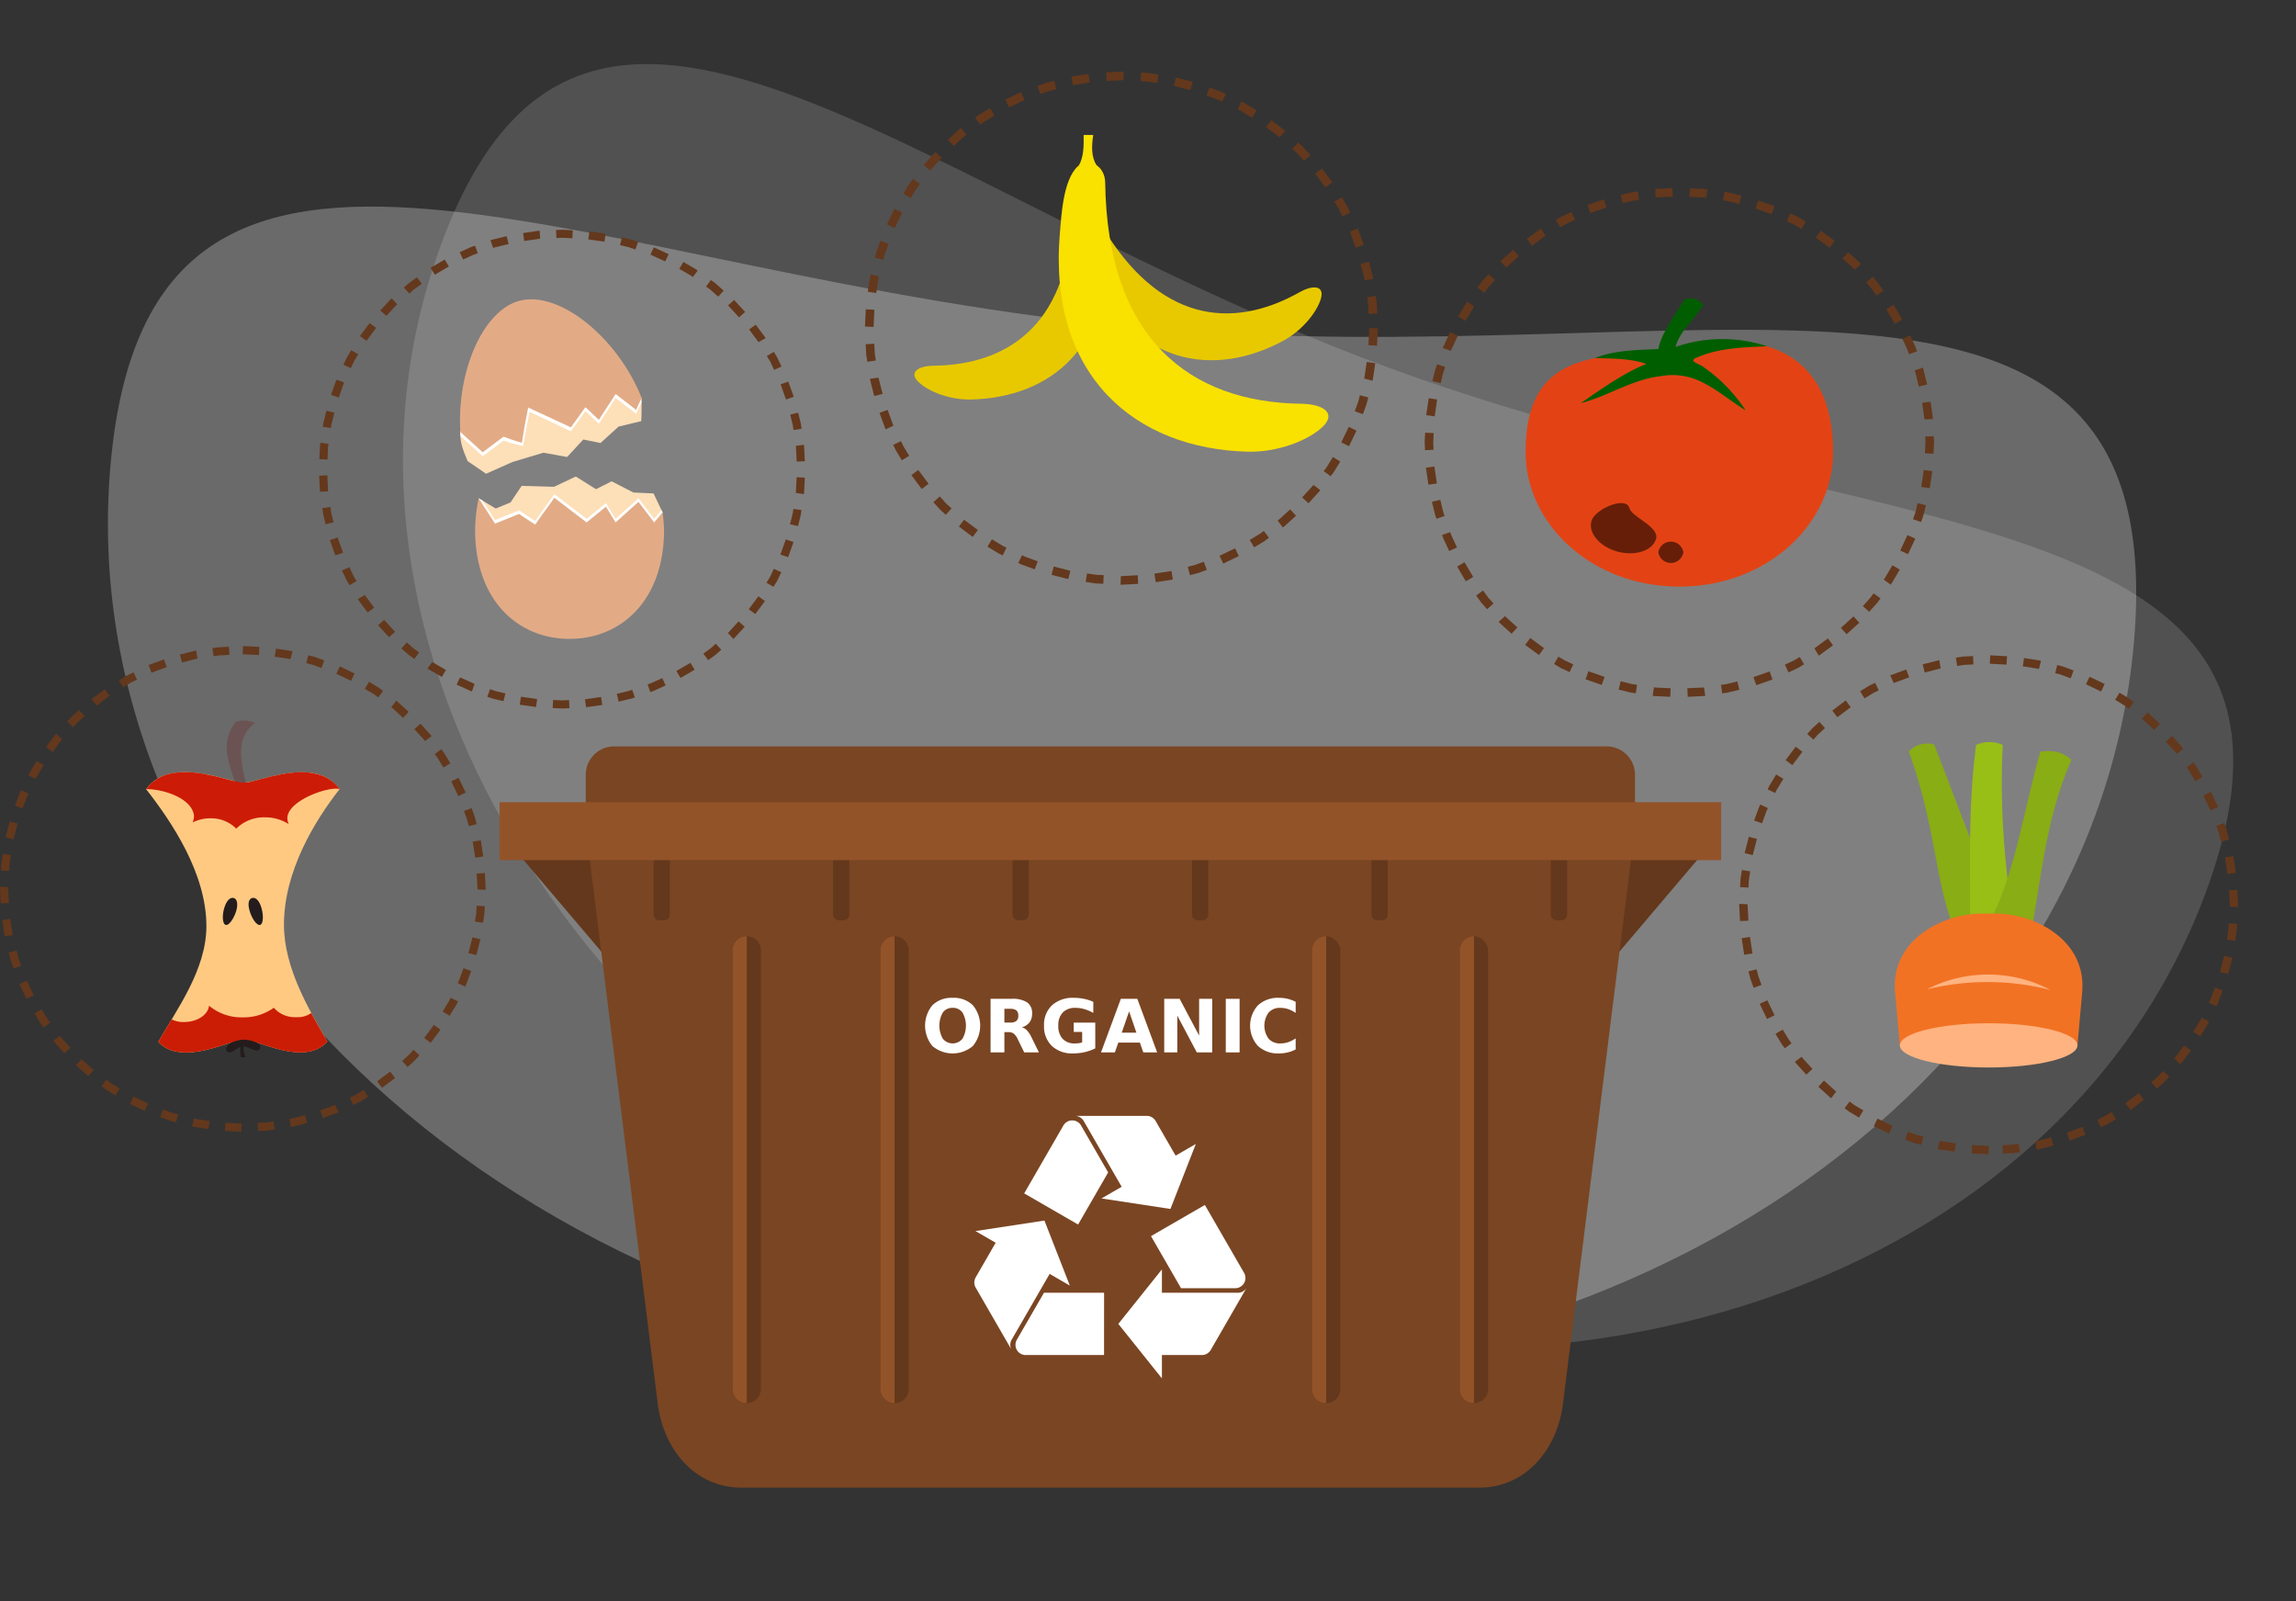 <svg xmlns="http://www.w3.org/2000/svg" width="496.38" height="346.108" viewBox="0 0 496.38 346.108">
  <rect x="0" y="0" width="496.38" height="346.108" fill="#333333" stroke="none"/>
  <g id="Grupo_9323" data-name="Grupo 9323" transform="translate(1546 1714.658)">
    <path id="Trazado_13383" data-name="Trazado 13383" d="M219.605,12.129c121.285,0,219.605-48.707,219.605,49.093S340.89,238.3,219.605,238.3,0,159.022,0,61.222,98.321,12.129,219.605,12.129Z" transform="matrix(0.996, 0.087, -0.087, 0.996, -1516.79, -1674.996)" fill="#fff" opacity="0.273"/>
    <path id="Trazado_13400" data-name="Trazado 13400" d="M203.146,11.22c112.194,0,203.146-45.056,203.146,45.413s-90.951,163.81-203.146,163.81S0,147.1,0,56.633,90.951,11.22,203.146,11.22Z" transform="matrix(0.94, 0.342, -0.342, 0.94, -1431.408, -1714.658)" fill="#fff" opacity="0.149"/>
    <path id="path1061" d="M732.933,1016.292a6.141,6.141,0,0,0-6.155,6.155v10.119H953.616v-10.119a6.141,6.141,0,0,0-6.155-6.155Z" transform="translate(-2146.142 -2569.608)" fill="#7a4522"/>
    <path id="path1063" d="M654.1,1097.345H916.17l-22.095,26.034H676.2Z" transform="translate(-2091.08 -2631.015)" fill="#64381c"/>
    <path id="path1065" d="M728.4,1101.875l15.173,121.336c1.248,9.979,8.1,18.154,18.154,18.154h159.4c10.057,0,16.9-8.175,18.151-18.154l15.174-121.336Z" transform="translate(-2147.373 -2634.447)" fill="#7a4522"/>
    <g id="g1079" transform="translate(-1404.697 -1530.823)">
      <path id="path1067" d="M788.57,1109.089h.954a1.279,1.279,0,0,1,1.282,1.282v12.543a1.28,1.28,0,0,1-1.282,1.282h-.954a1.28,1.28,0,0,1-1.282-1.282v-12.543A1.28,1.28,0,0,1,788.57,1109.089Z" transform="translate(-787.288 -1109.089)" fill="#64381c"/>
      <path id="path1069" d="M948.633,1109.089h.954a1.28,1.28,0,0,1,1.283,1.282v12.543a1.28,1.28,0,0,1-1.283,1.282h-.954a1.28,1.28,0,0,1-1.283-1.282v-12.543A1.28,1.28,0,0,1,948.633,1109.089Z" transform="translate(-908.553 -1109.089)" fill="#64381c"/>
      <path id="path1071" d="M1108.7,1109.089h.954a1.279,1.279,0,0,1,1.282,1.282v12.543a1.28,1.28,0,0,1-1.282,1.282h-.954a1.28,1.28,0,0,1-1.283-1.282v-12.543A1.28,1.28,0,0,1,1108.7,1109.089Z" transform="translate(-1029.819 -1109.089)" fill="#64381c"/>
      <path id="path1073" d="M1268.757,1109.089h.954a1.28,1.28,0,0,1,1.282,1.282v12.543a1.28,1.28,0,0,1-1.282,1.282h-.954a1.28,1.28,0,0,1-1.282-1.282v-12.543A1.28,1.28,0,0,1,1268.757,1109.089Z" transform="translate(-1151.084 -1109.089)" fill="#64381c"/>
      <path id="path1075" d="M1428.819,1109.089h.954a1.28,1.28,0,0,1,1.283,1.282v12.543a1.28,1.28,0,0,1-1.283,1.282h-.954a1.28,1.28,0,0,1-1.283-1.282v-12.543A1.28,1.28,0,0,1,1428.819,1109.089Z" transform="translate(-1272.349 -1109.089)" fill="#64381c"/>
      <path id="path1077" d="M1588.881,1109.089h.954a1.279,1.279,0,0,1,1.282,1.282v12.543a1.279,1.279,0,0,1-1.282,1.282h-.954a1.28,1.28,0,0,1-1.282-1.282v-12.543A1.28,1.28,0,0,1,1588.881,1109.089Z" transform="translate(-1393.614 -1109.089)" fill="#64381c"/>
    </g>
    <path id="path1081" d="M649.893,1066.045H914v12.526H649.893Z" transform="translate(-2087.893 -2607.302)" fill="#935329"/>
    <g id="g1101" transform="translate(-1335.362 -1473.449)">
      <g id="g1087" transform="translate(0 22.628)">
        <path id="path1083" d="M1129.229,1503.535h-13l-5.854,10.139c-.035.061-.068.125-.1.189s-.058.136-.082.206a2.19,2.19,0,0,0-.061.214,2.116,2.116,0,0,0-.039.218q-.014.11-.017.221c0,.074,0,.148,0,.222s.015.147.027.22.029.145.049.216a2.264,2.264,0,0,0,.161.413l0,.008h0a2.152,2.152,0,0,0,.112.192q.061.093.13.179a2.209,2.209,0,0,0,.147.166,2.113,2.113,0,0,0,.163.15,2.159,2.159,0,0,0,.177.133c.061.041.125.08.19.115s.132.066.2.094a2.1,2.1,0,0,0,.208.075c.071.021.143.039.215.053s.146.025.22.032.138.01.206.01h16.938Z" transform="translate(-1101.17 -1487.928)" fill="#fff"/>
        <path id="path1085" d="M1093.989,1453.2l-5.489-14.05-14.912,2.271,4.37,2.523-4.322,7.487a2.145,2.145,0,0,0-.1.2,2.107,2.107,0,0,0-.081.206,2.15,2.15,0,0,0-.06.213c-.016.072-.029.145-.038.219s-.014.147-.016.221,0,.148.005.222a2.114,2.114,0,0,0,.028.22c.013.073.029.145.05.216s.044.142.071.211.058.135.092.2a2.14,2.14,0,0,0,.111.192l7.658,13.265a2.154,2.154,0,0,1-.091-.2c-.027-.069-.051-.14-.071-.211s-.036-.143-.049-.216-.022-.146-.027-.22a2.064,2.064,0,0,1,0-.222c0-.074.008-.147.017-.221s.023-.146.039-.218.037-.144.061-.214.051-.138.082-.205a2.117,2.117,0,0,1,.1-.189l5.854-10.139,2.355-4.081Z" transform="translate(-1073.339 -1439.147)" fill="#fff"/>
      </g>
      <g id="g1093" transform="translate(31.13 19.262)">
        <path id="path1089" d="M1230.927,1431.994l6.5,11.262h11.708c.071,0,.142,0,.212-.011a2.143,2.143,0,0,0,.219-.032,2.211,2.211,0,0,0,.215-.054c.071-.022.14-.047.208-.075a2.162,2.162,0,0,0,.2-.1c.065-.035.128-.073.19-.115s.12-.086.177-.133.111-.1.163-.15a2.22,2.22,0,0,0,.147-.167,2.153,2.153,0,0,0,.13-.179l.005-.007h0q.06-.093.11-.192a2.212,2.212,0,0,0,.09-.2,2.107,2.107,0,0,0,.07-.21,2.217,2.217,0,0,0,.049-.217c.013-.073.021-.146.027-.22s.007-.148,0-.222-.009-.148-.018-.221a2.163,2.163,0,0,0-.039-.218,2.206,2.206,0,0,0-.061-.213q-.036-.105-.082-.206t-.1-.184h0l-8.469-14.669Z" transform="translate(-1223.86 -1425.262)" fill="#fff"/>
        <path id="path1091" d="M1211.2,1482.721l-9.423,11.779,9.423,11.779v-5.047h8.645a2.2,2.2,0,0,0,.221-.012,2.082,2.082,0,0,0,.219-.033,2.194,2.194,0,0,0,.215-.054c.071-.022.14-.047.208-.076a2.2,2.2,0,0,0,.2-.1q.1-.053.19-.116a2.08,2.08,0,0,0,.176-.134c.057-.048.111-.1.162-.151s.1-.109.147-.167a2.211,2.211,0,0,0,.128-.18,2.167,2.167,0,0,0,.111-.192l7.658-13.265a2.206,2.206,0,0,1-.13.18c-.046.058-.1.114-.147.167a2.185,2.185,0,0,1-.163.151q-.085.071-.177.133a2.034,2.034,0,0,1-.19.115c-.065.035-.132.067-.2.1a2.1,2.1,0,0,1-.208.075,2.16,2.16,0,0,1-.215.054c-.073.014-.146.025-.219.032s-.141.01-.212.01H1211.2Z" transform="translate(-1201.772 -1468.794)" fill="#fff"/>
      </g>
      <g id="g1099" transform="translate(10.778 0)">
        <path id="path1095" d="M1129.466,1372.343l6.5-11.262-5.853-10.139c-.035-.061-.074-.121-.115-.179a2.187,2.187,0,0,0-.137-.174,2.211,2.211,0,0,0-.154-.159q-.081-.076-.169-.143a2.195,2.195,0,0,0-.183-.125q-.095-.058-.194-.107c-.066-.032-.135-.061-.2-.086s-.14-.047-.212-.066-.144-.033-.218-.044-.146-.019-.22-.022h-.009a2.1,2.1,0,0,0-.222,0c-.074,0-.147.012-.221.023s-.145.026-.217.045-.142.041-.212.066-.137.055-.2.087a2.2,2.2,0,0,0-.195.107q-.094.059-.182.126a2.134,2.134,0,0,0-.169.143,2.2,2.2,0,0,0-.154.159,2.174,2.174,0,0,0-.137.175q-.06.085-.112.174h0l-8.469,14.668Z" transform="translate(-1117.805 -1348.853)" fill="#fff"/>
        <path id="path1097" d="M1169.109,1363.643l14.912,2.271,5.489-14.05-4.37,2.523-4.323-7.487a2.067,2.067,0,0,0-.12-.186,2.111,2.111,0,0,0-.138-.173,2.183,2.183,0,0,0-.155-.159c-.054-.05-.111-.1-.17-.143s-.12-.086-.183-.124-.129-.074-.2-.106a2.106,2.106,0,0,0-.2-.086,2.212,2.212,0,0,0-.212-.065c-.072-.018-.145-.033-.218-.044a2.18,2.18,0,0,0-.22-.021c-.074,0-.148,0-.222,0h-15.317c.074,0,.147.011.22.023s.146.026.218.044.142.041.212.066.137.055.2.087a2.025,2.025,0,0,1,.194.107c.063.039.124.081.183.125s.115.093.169.143a2.153,2.153,0,0,1,.292.333c.042.058.08.117.115.179l5.854,10.139,2.356,4.08Z" transform="translate(-1152.395 -1345.792)" fill="#fff"/>
      </g>
    </g>
    <g id="g1107" transform="translate(-1355.663 -1512.277)">
      <path id="rect1103" d="M992.65,1185.6h0a3.062,3.062,0,0,0-3.062,3.062v94.8a3.062,3.062,0,0,0,3.062,3.062h0a3.062,3.062,0,0,0,3.062-3.062v-94.8A3.062,3.062,0,0,0,992.65,1185.6Z" transform="translate(-989.588 -1185.604)" fill="#64381c"/>
      <path id="path1105" d="M992.649,1185.6v100.921a3.056,3.056,0,0,1-3.062-3.064v-94.794a3.056,3.056,0,0,1,3.062-3.063Z" transform="translate(-989.587 -1185.603)" fill="#935329"/>
    </g>
    <g id="g1113" transform="translate(-1387.618 -1512.277)">
      <path id="rect1109" d="M860.816,1185.6h0a3.062,3.062,0,0,0-3.062,3.062v94.8a3.062,3.062,0,0,0,3.062,3.062h0a3.062,3.062,0,0,0,3.062-3.062v-94.8A3.062,3.062,0,0,0,860.816,1185.6Z" transform="translate(-857.754 -1185.604)" fill="#64381c"/>
      <path id="path1111" d="M860.815,1185.6v100.921a3.056,3.056,0,0,1-3.062-3.064v-94.794a3.056,3.056,0,0,1,3.062-3.063Z" transform="translate(-857.753 -1185.603)" fill="#935329"/>
    </g>
    <g id="g1119" transform="translate(-1230.397 -1512.277)">
      <rect id="rect1115" width="6.124" height="100.919" rx="3.062" transform="translate(0 0.001)" fill="#64381c"/>
      <path id="path1117" d="M1509.448,1185.6v100.921a3.056,3.056,0,0,1-3.062-3.064v-94.794a3.056,3.056,0,0,1,3.062-3.063Z" transform="translate(-1506.386 -1185.603)" fill="#935329"/>
    </g>
    <g id="g1125" transform="translate(-1262.352 -1512.277)">
      <rect id="rect1121" width="6.124" height="100.919" rx="3.062" transform="translate(0 0.001)" fill="#64381c"/>
      <path id="path1123" d="M1377.614,1185.6v100.921a3.056,3.056,0,0,1-3.062-3.064v-94.794a3.056,3.056,0,0,1,3.062-3.063Z" transform="translate(-1374.552 -1185.603)" fill="#935329"/>
    </g>
    <g id="g1141" transform="translate(-1346.004 -1498.963)">
      <path id="path1127" d="M1035.39,1242.695a2.488,2.488,0,0,0-2.117,1.008,5.717,5.717,0,0,0,0,5.669,2.735,2.735,0,0,0,4.242,0,5.716,5.716,0,0,0,0-5.669A2.5,2.5,0,0,0,1035.39,1242.695Zm0-2.164a5.878,5.878,0,0,1,4.374,1.6,6.934,6.934,0,0,1,0,8.818,6.787,6.787,0,0,1-8.749,0,6.935,6.935,0,0,1,0-8.818A5.9,5.9,0,0,1,1035.39,1240.531Z" transform="translate(-1029.434 -1240.531)" fill="#fff"/>
      <path id="path1129" d="M1092.1,1246.529a2.047,2.047,0,0,0,1.342-.349,1.43,1.43,0,0,0,.411-1.148,1.4,1.4,0,0,0-.411-1.132,2.082,2.082,0,0,0-1.342-.341h-1.256v2.971Zm-1.256,2.063v4.382h-2.986V1241.4h4.561a5.785,5.785,0,0,1,3.35.768,2.783,2.783,0,0,1,1.07,2.428,3.033,3.033,0,0,1-.558,1.885,3.189,3.189,0,0,1-1.667,1.086,2.179,2.179,0,0,1,1.094.636,5.721,5.721,0,0,1,.985,1.489l1.621,3.288h-3.18l-1.411-2.877a3.177,3.177,0,0,0-.869-1.187,1.928,1.928,0,0,0-1.164-.318Z" transform="translate(-1073.7 -1241.186)" fill="#fff"/>
      <path id="path1131" d="M1146.615,1251.46a10.666,10.666,0,0,1-2.319.814,11.229,11.229,0,0,1-2.482.272,6.365,6.365,0,0,1-4.584-1.613,5.8,5.8,0,0,1-1.691-4.39,5.729,5.729,0,0,1,1.722-4.405,6.643,6.643,0,0,1,4.716-1.605,10.921,10.921,0,0,1,2.21.217,9.354,9.354,0,0,1,2,.644v2.4a8.721,8.721,0,0,0-1.931-.822,6.97,6.97,0,0,0-1.916-.271,3.657,3.657,0,0,0-2.754,1,3.927,3.927,0,0,0-.961,2.846,4.015,4.015,0,0,0,.93,2.839,3.435,3.435,0,0,0,2.645,1,6.373,6.373,0,0,0,.861-.054,3.392,3.392,0,0,0,.721-.186v-2.249h-1.823v-2h4.653Z" transform="translate(-1109.82 -1240.532)" fill="#fff"/>
      <path id="path1133" d="M1194.759,1250.865h-4.669l-.737,2.11h-3l4.289-11.579h3.56l4.289,11.579h-3Zm-3.924-2.148h3.172l-1.582-4.607Z" transform="translate(-1148.317 -1241.186)" fill="#fff"/>
      <path id="path1135" d="M1242.733,1241.4h3.335l4.211,7.942V1241.4h2.831v11.579h-3.335l-4.211-7.942v7.942h-2.831Z" transform="translate(-1191.032 -1241.186)" fill="#fff"/>
      <path id="path1137" d="M1297.641,1241.4h2.986v11.579h-2.986Z" transform="translate(-1232.631 -1241.186)" fill="#fff"/>
      <path id="path1139" d="M1329.186,1251.684a7.635,7.635,0,0,1-1.714.644,7.842,7.842,0,0,1-1.862.217,6.364,6.364,0,0,1-4.583-1.613,6.544,6.544,0,0,1,0-8.78,6.345,6.345,0,0,1,4.583-1.621,7.83,7.83,0,0,1,1.862.217,7.63,7.63,0,0,1,1.714.644v2.4a6.513,6.513,0,0,0-1.636-.83,5.433,5.433,0,0,0-1.7-.264,3.2,3.2,0,0,0-2.513,1.024,4.8,4.8,0,0,0,0,5.639,3.2,3.2,0,0,0,2.513,1.024,5.429,5.429,0,0,0,1.7-.264,6.512,6.512,0,0,0,1.636-.83Z" transform="translate(-1249.068 -1240.531)" fill="#fff"/>
    </g>
    <g id="g1588" transform="translate(-1656.106 -2409.19)">
      <g id="g1584" transform="translate(141.694 850.274)">
        <path id="path1568" d="M246.378,936.068c-1.909.488-15.634-6.144-21.035,1.465,5.482,7,13.035,18.148,13.035,29.622,0,9.4-6.5,18.148-10.4,24.984,5.157,5.615,16.243-.773,18.436-.448,2.68-.325,12.954,6.022,18.111.407-3.9-6.836-9.38-15.869-9.38-25.269,0-11.475,6.538-22.3,12.02-29.3C261.769,929.924,248.612,936.638,246.378,936.068Z" transform="translate(-225.343 -922.685)" fill="#ffc982"/>
        <path id="path1570" d="M289.971,894.007a5.49,5.49,0,0,1,4.142.285c-4.995,3.581-2.558,10.05-1.381,15.422h-2.315c-.934-5.208-4.67-10.457-.447-15.706Z" transform="translate(-270.561 -893.726)" fill="#6c5353"/>
        <path id="path1572" d="M291.243,1140.189c-1.665,0-4.508,1.912-3.533,2.97.812.855,2.193-1.14,3.492-1.14,1.259.041,2.761,1.506,3.533.651C295.71,1141.654,292.867,1140.189,291.243,1140.189Z" transform="translate(-270.208 -1071.589)" fill="#241c1c"/>
        <path id="path1574" d="M298.587,1142.016a.989.989,0,0,1,1.015,0,3.915,3.915,0,0,0,0,3.5,1.108,1.108,0,0,1-1.015,0A14.429,14.429,0,0,1,298.587,1142.016Z" transform="translate(-278.121 -1072.806)" fill="#241c1c"/>
        <path id="path1576" d="M233.871,933.868a9.093,9.093,0,0,0-1.056,0c-.081,0-.163.041-.244.041a7.3,7.3,0,0,0-.934.081h-.122c-.325.082-.69.122-1.015.2l-.487.122a1.032,1.032,0,0,1-.284.081,2.293,2.293,0,0,1-.487.163l-.244.122a4.241,4.241,0,0,0-.406.163l-.244.122c-.163.081-.365.2-.528.285a1.734,1.734,0,0,0-.284.2,2461.446,2461.446,0,0,0-.568.407,1.236,1.236,0,0,0-.284.2,4.638,4.638,0,0,0-.447.448l-.244.244a1.773,1.773,0,0,0-.244.285c-.122.163-.284.325-.406.488,3.614-.041,9.949,1.912,10.355,5.778a4.233,4.233,0,0,1-.284,1.424,8.38,8.38,0,0,1,3.817-.9,7.666,7.666,0,0,1,5.6,2.238,8.464,8.464,0,0,1,6.213-2.441,9.221,9.221,0,0,1,5.117,1.465,3.624,3.624,0,0,1-.284-1.465c.365-3.866,9.3-6.8,11.289-6.1-.081-.2-.2-.244-.325-.448a9.308,9.308,0,0,0-1.1-1.1,5.775,5.775,0,0,0-.609-.448h0c-.244-.163-.447-.285-.65-.407a10.243,10.243,0,0,0-1.381-.61,14.055,14.055,0,0,0-6.132-.529c-.081,0-.2.041-.284.041-.447.041-.893.081-1.34.163a.244.244,0,0,1-.163.041c-.487.082-.934.163-1.381.244a.142.142,0,0,1-.081.041c-.447.081-.934.2-1.381.285-.244.082-.447.122-.691.2-.69.163-1.381.326-1.949.489-.365.122-.731.2-1.056.285h0c-.2.041-.365.081-.528.122s-.325.081-.447.122c-.162,0-.284.041-.447.041a.892.892,0,0,1-.325.041.511.511,0,0,1-.244.041h-.041a.513.513,0,0,0-.244-.041h-.568c-.081-.041-.2-.041-.325-.081-.2-.041-.406-.081-.65-.122-.122-.041-.244-.041-.365-.081-1.015-.244-2.355-.61-3.817-.976l-.487-.122-.609-.122c-.406-.082-.812-.163-1.178-.244a10.377,10.377,0,0,0-1.1-.2.245.245,0,0,1-.163-.041c-.487-.041-.974-.122-1.462-.163-.163,0-.325-.041-.487-.041a1.124,1.124,0,0,1-.365-.041h-.934Z" transform="translate(-225.343 -922.682)" fill="#cc1b06"/>
        <path id="path1578" d="M245.79,1115.19c-.2,1.994-2.558,3.54-5.441,3.54a5.6,5.6,0,0,1-2.639-.57c-1.015,1.668-1.99,3.337-2.883,4.842,5.157,5.615,16.243-.773,18.436-.448a6.086,6.086,0,0,1,2.355.448c.284.081.65.2,1.015.326,4.264,1.383,10.924,3.825,14.741-.366-1.1-1.912-2.315-3.988-3.492-6.185a5,5,0,0,1-3.289.9,6.011,6.011,0,0,1-4.792-2.034,11.161,11.161,0,0,1-6.741,2.075,10.865,10.865,0,0,1-7.269-2.523Z" transform="translate(-232.187 -1053.548)" fill="#cb1d05"/>
        <path id="path1580" d="M287.839,1034.251c-.487,1.627-1.584,3.255-2.274,3.052-.731-.163-.812-2.075-.325-3.662.487-1.628,1.3-2.36,2.03-2.157C287.96,1031.647,288.285,1032.664,287.839,1034.251Z" transform="translate(-268.346 -993.117)" fill="#241c1c"/>
        <path id="path1582" d="M305.132,1034.251c.447,1.627,1.543,3.255,2.274,3.052.69-.163.772-2.075.284-3.662-.447-1.628-1.3-2.36-1.99-2.157C304.969,1031.647,304.644,1032.664,305.132,1034.251Z" transform="translate(-282.756 -993.117)" fill="#241c1c"/>
      </g>
      <path id="path1586" d="M110.264,889.824l1.769-.091-.156-2.992v-.093l.011-.351-1.756-.091-.026.442v.093Zm1.809-7.052.066-1.3v-.011l.325-2.095-1.743-.273-.338,2.186v.093l-.078,1.314Zm-.95,14.143,1.743-.261-.534-3.5-1.743.273Zm1.913-20.948.872-3.422-1.7-.442-.885,3.422Zm-.585,26.3.011.04.015.04.572,1.548,1.652-.611-.534-1.457v-.026l-.026-.053-.442-1.757-1.717.442ZM115,869.28l.846-2.3.429-.885-1.587-.768-.442.9-.015.04-.011.039-.872,2.381Zm.833,41.179,1.587-.768L115.9,906.5l-1.6.768ZM117.81,862.9l.169-.364.04-.067,1.535-2.537-1.509-.911-1.574,2.6-.026.04-.026.04-.208.43Zm1.236,53.11.026.026.026.04.429.586,1.418-1.067-.39-.508-.04-.066L119.1,912.7l-1.509.911Zm2.42-58.939,1.965-2.628.011-.011.04-.053.066-.053-1.314-1.184-.1.117-.04.026-.026.04-2,2.693Zm.6,62.972.026.04.04.026,1.887,2.095,1.314-1.184L123.484,919l-.026-.04-.026-.026-.364-.495-1.418,1.054Zm3.851-68.333.846-.924,1.627-1.47-1.184-1.314-1.692,1.536-.026.026-.026.026-.846.937Zm3.253,75.45,1.184-1.314-2.615-2.368-1.184,1.3Zm1.822-80.108,2.823-2.121-1.054-1.405-2.836,2.108Zm2.225,83.139.04.026.04.026,1.769,1.08.924-1.509-1.7-1.028-.04-.026-.04-.026-1.093-.82-1.054,1.405Zm3.513-87.082,1.652-1.015.066-.026.011-.011,1.275-.612-.755-1.587-1.353.651-.04.011-.04.026-1.73,1.054Zm4.645,91.557.755-1.587-3.175-1.535-.768,1.6Zm1.47-94.719,3.318-1.21-.611-1.665-3.318,1.21Zm4.112,96.866.04.011.04.011,1.132.286.442-1.7-1.041-.273-.026-.011-.066-.011-2.134-.781L144.729,936Zm2.5-99.078,2.889-.742.456-.078-.273-1.743-.456.078h-.04l-.04.011-2.98.768Zm2.537,100.378h.04l.04.011,3.084.469.273-1.743-3.005-.456h-.011l-.067-.011-.312-.091-.442,1.718Zm4.294-101.732,1.184-.169,2.238-.117-.092-1.756-2.329.117h-.094l-1.184.181Zm5.985,102.786.091-1.756-3.526-.182-.091,1.756Zm3.825-103.046.078-1.757-3.526-.181-.078,1.769Zm-.208,102.9,2.043-.1h.053l.04-.011,1.47-.221-.273-1.744-1.379.208h-.011l-2.03.1ZM172.872,837l.04.011.442-1.718-.13-.026-.04-.011h-.04l-3.37-.52-.273,1.743Zm.1,101.159.169-.026.04-.011h.04l3.266-.846-.442-1.7-3.175.82-.078.011-.078.011Zm4.671-99.936.026.012.067.011,1.86.689.611-1.665-1.952-.7-.04-.026h-.04l-1.418-.365-.429,1.7Zm2.29,97.985,3.071-1.132.04-.011.04-.011.235-.117-.768-1.587-.156.078-3.071,1.119ZM186,841.7l.768-1.587-3.188-1.535-.768,1.587Zm.508,91.7,1.08-.52.04-.026.04-.011,1.991-1.21-.924-1.509-1.9,1.158-1.093.534Zm4.437-88.8.066.039.859.651,1.054-1.405-.924-.7-.04-.026-.04-.012-2.017-1.236-.924,1.509Zm1.743,85.078,2.836-2.108-1.067-1.418-2.823,2.121Zm2.16-82.163.026.026.04.026,2.342,2.147,1.2-1.314-2.42-2.186-.026-.026-.04-.026-.208-.169-1.067,1.418Zm3.383,77.662,1.47-1.327.026-.04.026-.026,1.041-1.145-1.3-1.184-.976,1.08-.04.026-.026.04-1.405,1.275Zm3.5-70.792.026.04.026.026.2.273,1.418-1.054-.247-.338-.026-.04-.026-.026L201,850.96l-1.314,1.184Zm1.483,65.575,2.121-2.836-1.418-1.054-2.108,2.823Zm1.483-61.593,1.262,2.082,1.509-.924-1.3-2.147-.026-.04-.026-.04-.611-.807-1.405,1.054Zm2.615,55.738,1.431-2.355.026-.026.026-.04.325-.7-1.587-.767-.3.624-.011.011-.026.066L205.8,913.19Zm1.887-47.489,1.587-.768-1.535-3.174-1.587.755Zm1.457,41.192.312-.638.011-.04.015-.04.976-2.654-1.665-.611-.937,2.576-.3.638Zm.39-36.248.015.067.011.026.377,1.457,1.7-.43-.39-1.548-.011-.053-.015-.04-.664-1.809-1.665.6Zm2.043,29.43.872-3.409-1.7-.442-.885,3.422Zm-.247-21.051,1.743-.273-.534-3.487-1.743.273Zm1.7,14.065.287-1.9v-.04l.011-.053.078-1.6-1.769-.091-.078,1.6-.287,1.822Zm-1.2-7.351v.04l-.011.1,1.756.091.011-.143v-.093l-.169-3.383-1.769.091Z" fill="#64381c"/>
    </g>
    <g id="g1610" transform="translate(-2006.604 -1955.154)">
      <g id="g1606" transform="translate(560.052 305.191)">
        <g id="g1596" transform="translate(3.271 38.313)">
          <path id="path1590" d="M653.454,491.137l3.679,2.215,3.189-1.311,2.424-3.592,7.008.2,4.692-2.22,4.366,2.742,3.388-1.7,4.692,2.416,4.366.2,1.95,4.1-8.075,16.791-28.41-7.574Z" transform="translate(-652.682 -486.434)" fill="#fddfb8"/>
          <path id="path1592" d="M669.8,500.459c-1.575,2.292-2.6,3.521-4.114,5.8-1.06-.649-2.288-1.5-3.491-2.3l-5.213,2.089-2.705-4.2-.824-.5,3.269,12.273,28.41,7.574,8.076-16.791-.238-.5-1.581,1.883L688,501.348l-4.952,4.44-2.085-3.4-4.171,3.4Z" transform="translate(-652.682 -496.647)" fill="#fff"/>
          <path id="path1594" d="M691.14,506.5l-1.82,2.165-3.389-4.439-4.952,4.439-2.085-3.4-4.171,3.4-6.99-5.329c-1.575,2.292-2.6,3.521-4.114,5.8-1.06-.649-2.288-1.5-3.491-2.3l-5.213,2.09-3.53-5.483a35.182,35.182,0,0,0-.772,6.873c0,15.046,9.144,23.522,20.424,23.522s20.424-8.477,20.424-23.522A33.99,33.99,0,0,0,691.14,506.5Z" transform="translate(-650.614 -498.746)" fill="#e2ab86"/>
        </g>
        <g id="g1604" transform="translate(0 0)">
          <path id="path1598" d="M640.44,400.844c2.548,1.707,3.959,2.724,3.959,2.724l5.711-2.538,6.717-2.015,5.105.928,3.509-3.781,3.711.761,3.908-3.55,4.9-1.183c.092-1.616.068-2.842.082-5l-12.132-13.728-27.056,21.086c-.087,2.394.571,3.839,1.583,6.3Z" transform="translate(-638.776 -365.853)" fill="#fddfb8"/>
          <path id="path1600" d="M665.918,372.5l-27.056,21.086a10.27,10.27,0,0,0,.024,1.13l4.8,4.359,4.5-3.37c1.32.5,2.684.758,4.227,1.185.523-2.68.812-4.391,1.4-7.419l8.946,4.214,3.152-4.361,2.891,2.739,3.637-5.573,4.42,3.41,1.193-2.552v-.023c-.287-.728-.6-1.447-.933-2.157Z" transform="translate(-638.781 -365.152)" fill="#fff"/>
          <path id="path1602" d="M651.42,345.8c-8.006,2.149-13.586,15.5-12.76,28.366l4.826,4.381,4.5-3.37c1.32.5,2.424.888,3.966,1.316.393-2.581.78-4.684,1.364-7.614l9.239,4.279L665.7,368.8l2.891,2.739,3.637-5.573,4.42,3.41,1.2-2.563c-5.082-12.923-17.778-23.33-26.429-21.008Z" transform="translate(-638.579 -345.478)" fill="#e2ab86"/>
        </g>
      </g>
      <path id="path1608" d="M542.824,307.606l1.318,1.17,2.017-2.2.04-.039.026-.026.249-.227-1.179-1.288-.322.281-.04.039-.027.026Zm6.274-3.654.977-.871.008-.007,1.714-1.233-1.05-1.4-1.787,1.288-.026.026-.04.039-.986.862Zm-10.687,9.195,1.428,1.024,2.091-2.8-1.419-1.034Zm16.2-13.275,3.04-1.777-.9-1.487-3.049,1.768Zm-19.034,17.917-.027.046-.019.039-.682,1.469,1.6.725.654-1.387.019-.019.019-.052.922-1.523-1.53-.889Zm25.151-21.2,2.23-1.015.94-.326-.581-1.641-.949.317-.04.018-.04.019-2.3,1.052Zm-28.56,29.27,1.677.581L535,323.157l-1.668-.571ZM567.229,294.1l.377-.136h.019l.067-.026,2.874-.689-.414-1.7-2.957.716-.047.007-.04.019-.469.154Zm-36.723,37.866-.007.046v.04l-.111.707,1.75.254.111-.707.645-2.612-1.723-.408Zm43.439-39.38,3.252-.462h.04l.047-.007h.092l-.092-1.741-.157.007h-.093l-3.335.49Zm-44.166,44.3v.092l-.129,2.775,1.76.082.12-2.693.008-.046v-.039l.1-.607-1.75-.254ZM580.9,291.947l1.161-.052h.093l2.193.109.083-1.732-2.276-.117h-.04l-.047.008-1.253.052ZM529.779,346.8l1.76-.082-.166-3.482-1.769.09Zm58.013-54.559,3.492.5.258-1.723-3.51-.5Zm-57.3,59.5.008.046.019.039L531,353.81l1.723-.408-.479-1.9-.007-.046-.008-.046-.194-1.333-1.75.254Zm64.158-58.25,1.889.444.067.026h.019l1.345.471.58-1.641-1.419-.49-.047-.007-.04-.019-1.972-.471ZM533.1,360.543l1.667-.571-1.17-3.292-1.667.571Zm68.12-65,3.206,1.469.737-1.578-3.206-1.469ZM535.537,365.92l.019.039.019.039.6.988,1.52-.88-.553-.907-.007-.026-.04-.052-.949-2.04-1.612.734Zm71.925-67.308,2.57,1.5.053.039.008.007.3.227,1.041-1.406-.368-.272-.026-.026-.04-.019-2.653-1.541Zm-69.28,71.724.019.039.026.026,1.852,2.476,1.428-1.025-1.852-2.475-.166-.272-1.52.88Zm75.066-67.9.894.644.008.007,1.723,1.532,1.189-1.3-1.732-1.541-.027-.026-.047-.026-.967-.7Zm-68.535,75.8,1.308-1.161-2.368-2.584-1.318,1.17Zm75.665-69.14,1.318-1.17-2.386-2.584-1.3,1.17Zm-73,71.561,1.52,1.351.04.039.04.022,1.2.871,1.041-1.406-1.2-.871-1.456-1.288Zm77.148-66.3.008.007.04.052.019.039,1.52-.88-.053-.109-.026-.046-.026-.026-2.018-2.711-1.437,1.033Zm-71.51,70.636.138.1.026.026.047.026,2.893,1.687.9-1.505-2.828-1.641-.128-.091ZM627.085,318.6l.007.026.04.052.829,1.777,1.6-.725-.875-1.859-.019-.04-.019-.039-.746-1.242-1.52.9Zm-67.76,69.883,2.967,1.36.04.022.047.007.249.082.581-1.641-.166-.052-2.976-1.351Zm71.206-61.632,1.677-.58-1.179-3.283-1.668.571Zm-64.573,64.262,1.152.39.04.023h.04l2.267.544.406-1.687-2.165-.517-.067-.026h-.019l-1.059-.372ZM632,332.388l.148,1.052,1.75-.254-.166-1.124-.008-.046-.007-.046-.553-2.267-1.723.408Zm-59.027,60.435,3.51.5.249-1.732-3.5-.49Zm59.708-55.756v.019l.007.066.148,3.119,1.769-.073-.157-3.219v-.039l-.008-.046-.04-.254-1.75.236Zm-52.6,56.481,1.99.09h.04l.047.008,1.548-.073-.083-1.75-1.548.072-1.9-.091Zm52.605-46.9-.008.066v.018l-.047.317,1.75.254.067-.408v-.04l.007-.046.148-3.065-1.778-.082Zm-45.373,46.725,3.5-.49-.258-1.723-3.492.5ZM632,351.412l-.019.073-.58,2.33,1.723.408.6-2.4.008-.046v-.039l.148-1-1.751-.236Zm-37.644,40.749,2.681-.644.047-.008.047-.007.728-.263-.59-1.632-.728.245-2.588.626Zm34.972-31.791,1.668.571,1.161-3.283-1.668-.571Zm-28.136,29.723.672-.226.04-.023.04-.022,2.57-1.17-.737-1.578-2.5,1.133-.663.236Zm25.934-24.981-.019.018-.019.052-.774,1.288,1.52.88.82-1.351.019-.04.019-.039.82-1.732-1.612-.734Zm-19.393,21.934,3.04-1.777-.894-1.5-3.049,1.768Zm14.741-14.853,1.419,1.034,2.091-2.8-1.419-1.034Zm-8.761,11,1.557-1.133.026-.026.04-.022,1.2-1.07-1.188-1.3-1.188,1.061-.008.008-1.483,1.061Zm4.367-5.966-.026.026-.083.066,1.188,1.3.1-.1.026-.026.04-.039,2.276-2.476-1.318-1.17Z" fill="#64381c"/>
    </g>
    <g id="g1624" transform="translate(-2418.66 -1902.721)">
      <g id="g1620" transform="translate(1070.349 217.243)">
        <path id="path1612" d="M1134.578,296.178c-1.87-1.414-4.167.034-4.167,2.5-.328,23.706-12.8,33.5-29.959,33.7-3.216.034-5.414,1.414-3.216,3.518,2.231,2.137,6.924,3.912,11.419,3.781,17.227-.427,30.451-11.574,28.679-33.208-.263-2.959-.525-8.187-2.756-10.291Z" transform="translate(-1096.349 -282.5)" fill="#e8c900"/>
        <path id="path1614" d="M1218.434,314.393c.918-2.137,3.609-2.039,4.889.066,12.075,20.385,27.793,22.621,42.723,14.2,2.822-1.578,5.414-1.48,4.561,1.446-.886,2.959-4.069,6.839-8.006,9.009-15.127,8.22-32.157,5.195-41.378-14.4-1.28-2.7-3.675-7.365-2.789-10.324Z" transform="translate(-1182.732 -294.698)" fill="#e8c900"/>
        <path id="path1616" d="M1207.575,271.87c2.658-2.038,5.906.034,5.939,3.518.46,33.635,18.146,47.511,42.46,47.807,4.561.066,7.678,2.005,4.528,5s-9.811,5.524-16.177,5.359c-24.38-.625-43.15-16.44-40.623-47.083.361-4.208.722-11.606,3.872-14.6Z" transform="translate(-1172.267 -265.096)" fill="#f9e100"/>
        <path id="path1618" d="M1218.224,257.252l3.938-.034c-1.28-1.94-1.116-4.274-.787-6.642h-2.068c.034,2.335.034,4.8-1.083,6.674Z" transform="translate(-1182.719 -250.577)" fill="#f9e100"/>
      </g>
      <path id="path1622" d="M1111.792,203.7l.1,1.869,3.175-.165h.1l.358.016.1-1.855-.454-.028h-.1Zm7.449,1.91,1.388.07,2.227.343.275-1.842-2.309-.357h-.1l-1.388-.082Zm-14.94-1,.288,1.842,3.683-.564-.288-1.842Zm22.128,2.02,3.615.921.467-1.8-3.615-.935Zm-27.777-.6h-.042l-.042.028-1.622.591.632,1.746,1.539-.564.07-.016.028-.016,1.842-.467-.467-1.814Zm34.841,2.68,2.433.893.948.454.811-1.677-.948-.454-.042-.028-.042-.016-2.515-.921Zm-43.487.88.811,1.691,3.354-1.622-.811-1.677Zm50.221,2.089.385.179.012.016.07.028,2.667,1.622.976-1.594-2.763-1.663-.028-.028-.042-.012-.467-.234Zm-56.09,1.306-.042.028-.042.028-.6.454,1.113,1.5.619-.454,2.46-1.5-.976-1.594Zm62.247,2.556,2.776,2.075.028.028.042.028.071.07,1.25-1.388-.137-.11-.028-.043-.042-.028-2.845-2.116Zm-66.522.633-.042.028-.028.042-2.213,2.007,1.265,1.374,2.13-1.952.042-.028.028-.028.536-.385-1.127-1.5Zm72.184,4.068.921.824.028.043.042.028,1.553,1.718,1.375-1.251-1.608-1.787-.042-.028-.028-.028-.976-.893Zm-79.688,3.436,1.374,1.251,2.515-2.763-1.388-1.251Zm84.609,1.924,2.24,2.983,1.5-1.113-2.24-3Zm-87.825,2.35-.028.042-.028.042-1.127,1.869,1.581.976,1.1-1.8.921-1.237-1.5-1.113Zm92,3.711,1.072,1.759h-.012l.7,1.429,1.677-.811-.687-1.43-.028-.042-.012-.042-1.114-1.828Zm-96.731,4.907,1.677.811,1.622-3.367-1.677-.811Zm100.071,1.553,1.278,3.5,1.746-.646-1.278-3.5Zm-102.325,4.343-.028.043v.042l-.316,1.2,1.814.467.275-1.1.012-.028.016-.07.838-2.254-1.759-.646Zm104.648,2.639.8,3.051.012.07v.016l.056.4,1.842-.288-.07-.482-.012-.042-.012-.042-.8-3.147Zm-106.022,2.68-.016.043-.012.042-.495,3.257,1.842.288.509-3.257.082-.33-1.8-.467Zm107.452,4.536.179,1.154v.016l.124,2.447,1.869-.1-.124-2.46-.012-.042v-.057l-.191-1.251Zm-108.579,6.322,1.869.1.179-3.725-1.856-.1Zm108.854,4.041,1.855.1.192-3.725-1.856-.1Zm-108.689-.219.109,2.158v.1l.248,1.553,1.841-.288-.234-1.457-.11-2.158Zm107.8,7.3v.016l-.012.07-.012.042,1.8.467.028-.124.012-.056.012-.042.536-3.56-1.841-.275Zm-106.888.192.028.179.012.043.016.056.88,3.436,1.814-.467-.866-3.353-.028-.165ZM1166.3,274.9l-.012.057-.012.028-.729,1.966,1.759.646.756-2.061.012-.042.012-.043.385-1.484-1.814-.467ZM1062.807,277.3l1.182,3.244.016.042.028.042.11.248,1.69-.811-.124-.247-1.155-3.161Zm99.824,6.4,1.677.811,1.622-3.367-1.677-.811Zm-96.869.536.564,1.154.016.043.028.028,1.264,2.1,1.594-.976-1.223-2.007-.042-.071v-.012l-.522-1.072Zm93.8,4.687-.042.071-.687.907,1.5,1.113.729-.976.028-.042.028-.042,1.292-2.13-1.594-.976Zm-89.873,1.842,2.24,3,1.485-1.127-2.227-2.983Zm86.795,2.282-.012.012-.042.056-2.254,2.474,1.374,1.264,2.323-2.556.028-.028.028-.042.165-.22-1.484-1.127Zm-82.039,3.573,1.416,1.553.028.028.028.042,1.21,1.1,1.251-1.388-1.141-1.031-.028-.043-.042-.028-1.333-1.484Zm74.782,3.7-.042.028-.028.028-.288.206,1.127,1.5.344-.261.042-.028.028-.028,2.433-2.213-1.251-1.388Zm-69.257,1.567,2.983,2.24,1.113-1.5-2.983-2.227Zm65.134,1.525-.07.043-2.2,1.333.962,1.594,2.268-1.374.042-.028.042-.028.852-.646-1.113-1.484Zm-58.962,2.818,2.488,1.512.042.012.042.028.728.344.811-1.677-.729-.357v.016l-2.419-1.471Zm50.166,1.979.811,1.677,3.367-1.622-.811-1.677Zm-43.5,1.539.659.33.042.016.056.012,2.8,1.031L1097,309.4l-2.721-1-.659-.316Zm38.277.412h-.028l-.056.028-1.553.4.467,1.8,1.635-.412.042-.012.042-.012,1.924-.7-.646-1.759ZM1100,312.324l3.615.921.454-1.8-3.6-.935Zm22.238-.261.288,1.842,3.684-.564-.275-1.842Zm-14.857,1.8,2.007.3h.056l.042.012,1.7.082.082-1.869-1.677-.082h-.016l-1.91-.288Zm7.779-1.265h-.042l-.124-.012-.082,1.869h.25l3.56-.179-.082-1.869Z" transform="translate(0 0)" fill="#64381c"/>
    </g>
    <g id="g1642" transform="translate(-2827.638 -1964.714)">
      <g id="g1638" transform="translate(1611.465 314.543)">
        <path id="path1626" d="M1665.1,428.851c0,15.467,14.182,29.072,33.238,29.072s33.238-13.6,33.238-29.072c0-25.148-20.414-25.819-33.257-22.882C1683.929,409.259,1665.1,404.6,1665.1,428.851Z" transform="translate(-1665.103 -395.607)" fill="#e34314"/>
        <path id="path1628" d="M1726.1,405.5c-5.776.5-11.751.1-16.676,2.151,3.751.148,7.526.024,11.109,1.265-4.67,1.779-10.479,5.9-14.205,8.486,5.9-1.52,11.117-5.136,17.246-5.83a13.936,13.936,0,0,1,8.142.905c3.738,1.623,6.807,4.375,10.26,6.482a34.512,34.512,0,0,0-9.147-9.4c-.76-.657-3.5-1.22-1.394-2.019,4.81-2.116,9.98-2.192,15.179-2.439a30.935,30.935,0,0,0-20.513.4Z" transform="translate(-1694.404 -394.738)" fill="#005e00"/>
        <path id="path1630" d="M1769.439,373.691c.555-.953,3.214-.806,4.324.812-2.552,4.234-7.259,7.3-5.964,12.349l-3.8-.713C1763.434,382.385,1766.84,378.08,1769.439,373.691Z" transform="translate(-1735.353 -373.099)" fill="#005e00"/>
        <g id="g1636" transform="translate(14.103 44.256)">
          <path id="path1632" d="M1727.973,533.8c-.693,2.562-4.377,3.821-8.277,2.823-3.857-1.042-6.413-3.995-5.72-6.6s7.5-5.558,8.233-2.822C1722.6,529.068,1728.667,531.2,1727.973,533.8Z" transform="translate(-1713.863 -526.108)" fill="#661e09"/>
          <path id="path1634" d="M1769.712,557.257a2.744,2.744,0,0,1-5.417,0,2.744,2.744,0,0,1,5.417,0Z" transform="translate(-1749.708 -546.612)" fill="#661e09"/>
        </g>
      </g>
      <path id="path1640" d="M1681.2,304.56l-1.235,1.37,2.335,2.1.028.028.042.042.241.28,1.37-1.235-.309-.347-.027-.028-.042-.042Zm3.889,6.571.917,1.013.008.008,1.312,1.795,1.5-1.09-1.37-1.872-.042-.042-.024-.042-.927-1.023Zm-9.784-11.193-1.1,1.486,2.991,2.2,1.09-1.5Zm14.117,16.953,1.891,3.184,1.592-.936-1.881-3.194Zm-19.067-19.935-.042-.02-.041-.02-1.573-.724-.772,1.679,1.476.685.024.02.056.02,1.631.974.945-1.6Zm22.569,26.352,1.081,2.335.338.975,1.746-.608-.338-.994-.024-.042-.024-.042-1.119-2.412Zm-31.157-29.922-.608,1.746,3.493,1.235.618-1.756Zm33.8,36.734.145.4.024.078.743,3.02,1.795-.444-.762-3.1-.008-.049-.008-.049-.164-.473Zm-40.3-38.471h-.042l-.049-.008-.753-.116-.26,1.843.666.087.078.02,2.779.675.444-1.795Zm41.916,45.5.492,3.406v.042l.008.049v.077l1.843-.087v-.216l-.008-.049-.5-3.493ZM1650.031,290.9l-.049-.008h-.042l-2.962-.145-.1,1.853,2.876.134.07.008h.024l.646.087.26-1.824Zm47.821,53.533.056,1.312-.116,2.3,1.862.087.106-2.383V345.7l.008-.049-.077-1.312Zm-58.367-53.543.1,1.853,3.7-.183-.087-1.843Zm58.058,60.76-.531,3.657,1.833.27.54-3.667Zm-63.307-60.007-.049.008-.049.008-2.113.511.434,1.8,2.123-.521,1.418-.2-.261-1.824Zm61.976,67.186-.473,1.978-.028.07v.02l-.492,1.4,1.737.618.531-1.5.008-.028.008-.049.512-2.075Zm-71.355-64.465.627,1.746,3.483-1.225-.608-1.746Zm69.164,71.345-1.563,3.358,1.689.781,1.563-3.358Zm-74.886-68.788-.042.02-.042.02-1.052.628.936,1.592.974-.569.028-.008.056-.042,2.161-1-.772-1.679Zm71.625,75.33-1.592,2.692-.28.4,1.5,1.09.28-.4.028-.028.024-.042,1.64-2.779Zm-76.324-72.561-.028.028-.042.02-2.634,1.94,1.1,1.486,2.557-1.882.008-.008.056-.042.309-.174-.955-1.592Zm72.262,78.63-.753,1-1.573,1.747,1.37,1.235,1.641-1.814.042-.042.028-.028.743-1.013Zm-80.666-71.789,1.235,1.37,2.75-2.48-1.235-1.37Zm73.584,79.257,1.245,1.361,2.75-2.48-1.254-1.37Zm-76.16-76.469-1.438,1.592-.028.028-.028.049-.926,1.254,1.5,1.09.869-1.177.008-.008,1.428-1.583Zm70.486,80.85-.042.024.945,1.6.116-.077.041-.024.028-.028,2.885-2.113-1.09-1.5Zm-75.1-74.944-.106.144-.024.042-.028.027-1.795,3.049,1.592.936,1.746-2.962.042-.056.008-.008.056-.077Zm70.65,77.578-.027.008-.056.042-1.891.868.772,1.679,1.978-.917.042-.024.042-.024,1.322-.782-.946-1.582Zm-74.365-70.969-1.428,3.107-.028.049-.024.042-.087.261,1.747.608.056-.174,1.447-3.107Zm65.594,74.587.608,1.747,3.5-1.226-.608-1.746Zm-68.383-67.63-.415,1.187-.008.049-.024.042-.579,2.374,1.8.434.54-2.277.027-.07v-.02l.4-1.109Zm62.574,69.136-.049.008-.049.008-1.11.164.261,1.824,1.206-.164.049-.008.042-.024,2.412-.579-.435-1.8Zm-64.4-61.793-.541,3.667,1.843.261.522-3.667Zm59.332,62.536h-.042l-.049.008-3.329.145.087,1.862,3.416-.174h.042l.049-.008.289-.042-.271-1.833Zm-60.1-55.086-.106,2.074v.042l.008.049.078,1.621,1.843-.087-.078-1.525.008-.049-.008-.049.1-1.988Zm49.9,55.1-.049-.008h-.042l-.347-.056-.271,1.833.434.07.049.008.049-.008,3.261.154.087-1.843Zm-49.731-47.531.531,3.676,1.833-.27-.54-3.667Zm44.579,46.779-2.48-.608-.434,1.8,2.557.627.049.008h.042l1.061.154.261-1.824Zm-43.286-39.407.695,2.817v.042l.024.042.271.772,1.746-.608-.24-.685v-.02l-.028-.07-.656-2.721Zm33.83,36.628-.608,1.746,3.493,1.216.617-1.737Zm-31.63-29.468.241.7.024.042.024.042,1.245,2.692,1.689-.781-1.216-2.605-.251-.694ZM1620,392.849l-.056-.042-.028-.008-1.36-.8-.945,1.582,1.438.859.049.028.042.024,1.833.849.791-1.679Zm-23.341-20.311,1.882,3.174,1.592-.936-1.882-3.194Zm15.8,15.429-1.09,1.5,2.981,2.19,1.09-1.5Zm-11.685-9.176,1.187,1.631.028.028.042.042,1.119,1.254,1.38-1.245-1.129-1.245-1.138-1.563Zm6.339,4.564-.07-.07-.042-.042-1.37,1.235.1.116.042.042.028.028,2.634,2.383,1.245-1.38Z" fill="#64381c"/>
    </g>
    <g id="g1660" transform="translate(-3146.365 -2230.079)">
      <g id="g1656" transform="translate(2010.007 675.828)">
        <path id="path1644" d="M2105.787,726.035a5.514,5.514,0,0,1,5.5-1.478l15.335,40.011-9.883,2.442c-5.427-11.137-4.575-23.3-10.957-40.976Z" transform="translate(-2102.763 -724.031)" fill="#89ad14"/>
        <path id="path1646" d="M2153.808,723.87a7.112,7.112,0,0,1,5.757,0c-.823,16.922,1.059,30.049,2.878,43.264l-9.958-1.206c.175-13.943-.579-27.62,1.323-42.057Z" transform="translate(-2136.227 -723.258)" fill="#98bf16"/>
        <path id="path1648" d="M2172.562,730.24c3.092-.416,5.208.307,6.673,1.792-6.016,13.916-6.568,27.341-9.3,40.526l-10.688-2.2c7.129-8.522,9.848-28.747,13.318-40.118Z" transform="translate(-2141.075 -728.179)" fill="#89ad14"/>
        <path id="path1650" d="M2113.9,854.135c-8.45,0-19.738,5.689-18.727,17.017l1.024,11.469h38.406l1.023-11.469c1.011-11.328-10.277-17.017-18.727-17.017Z" transform="translate(-2095.114 -817.057)" fill="#f27224"/>
        <path id="path1652" d="M2132.839,900.662a28.644,28.644,0,0,0-13.241,3.194,55.138,55.138,0,0,1,26.709.133A28.6,28.6,0,0,0,2132.839,900.662Z" transform="translate(-2112.661 -850.402)" fill="#ffb380"/>
        <path id="path1654" d="M2137.357,942.592c0,2.64-8.6,4.78-19.2,4.78s-19.2-2.14-19.2-4.78,8.6-4.78,19.2-4.78S2137.356,939.952,2137.357,942.592Z" transform="translate(-2097.863 -877.027)" fill="#ffb380"/>
      </g>
      <path id="path1658" d="M2084.066,707.776l-1.8.094.16,3.088v.1l-.027.348,1.818.094.011-.441v-.1Zm-1.858,7.244-.068,1.35-.334,2.165,1.791.268.348-2.245.011-.041v-.055l.069-1.35Zm.989-14.529-1.8.28.548,3.582,1.791-.268Zm-1.978,21.533-.9,3.5,1.751.454.909-3.515Zm.6-27.013-.012-.055-.011-.041-.588-1.577-1.7.615.548,1.5.011.069.012.027.468,1.791,1.751-.454Zm-2.62,33.869-.9,2.446-.415.842,1.644.789.441-.922.011-.041.012-.041.9-2.446Zm-.855-42.29-1.631.789,1.577,3.261,1.63-.788Zm-2.019,48.84-.174.374-.011.012-.028.068-1.59,2.593,1.551.949,1.631-2.687.011-.027.027-.041.214-.454Zm-1.283-54.547-.027-.041-.027-.041-.44-.588-1.457,1.082.4.522.027.055.027.027,1.443,2.393,1.55-.949Zm-2.486,60.535-2.018,2.7-.055.068-.054.068,1.336,1.216.121-.133.027-.027.027-.041,2.072-2.767Zm-.615-64.691-.027-.041-.027-.027-1.951-2.152-1.35,1.229,1.9,2.072.041.041.012.027.387.522,1.443-1.082Zm-3.956,70.2-.8.9-.041.027-.027.041-1.671,1.51,1.23,1.337,1.724-1.564.041-.041.027-.027.869-.949Zm-3.328-77.5-1.23,1.337,2.687,2.446,1.216-1.35Zm-1.871,82.281-2.914,2.179,1.1,1.457,2.9-2.179Zm-2.3-85.409-.041-.027-.027-.012-1.831-1.109-.936,1.55,1.751,1.056.068.041,1.123.855,1.083-1.457Zm-3.609,89.472-1.7,1.029-1.39.682.789,1.631,1.39-.669.041-.027.027-.011,1.791-1.083Zm-4.758-94.07-.789,1.631,3.261,1.577.789-1.631Zm-1.524,97.318-3.4,1.243.615,1.7,3.408-1.243Zm-4.224-99.51-.041-.027h-.041l-1.163-.307-.441,1.764,1.069.268.055.027h.027l2.205.815.615-1.711Zm-2.566,101.769-3.047.788-.374.055.267,1.791.468-.069.041-.012h.055l3.047-.788Zm-2.593-103.105-.055-.012h-.041l-3.168-.495-.268,1.791,3.168.495.321.08.441-1.751Zm-4.424,104.5-1.123.174-2.393.121.094,1.818,2.392-.121h.055l.041-.012,1.216-.187Zm-6.148-105.591-.094,1.818,3.622.187.094-1.818Zm-3.916,105.859-.094,1.818,3.622.174.094-1.8Zm.2-105.7-2.1.107h-.1l-1.51.24.281,1.791,1.51-.227,2.005-.107Zm-7.084,104.83-.094-.012-.041-.012-.441,1.751.121.041h.041l.041.012,3.462.522.28-1.791Zm-.2-103.934-.174.027h-.041l-.041.012-3.355.856.454,1.764,3.261-.842.174-.027Zm-4.8,102.651-.027-.012-.069-.012-1.911-.7-.628,1.7,2,.735.041.012.055.012,1.443.375.454-1.764Zm-2.352-100.646-3.141,1.15-.041.012-.041.027-.254.107.789,1.644.241-.121,3.074-1.123Zm-6.229,97.077-.789,1.631,3.275,1.577.789-1.631Zm-.508-94.2-1.123.548-.041.012-.041.027-2.032,1.23.935,1.551,1.965-1.19.069-.041,1.056-.508ZM2001.2,754.25l-.041-.027-.041-.027-.882-.669-1.083,1.457.949.708.041.027.041.027,2.085,1.256.936-1.551Zm-1.8-87.414-2.9,2.179,1.083,1.444,2.9-2.165Zm-2.219,84.406-.012-.012-.055-.041L1994.7,749l-1.216,1.337,2.473,2.259.027.027.041.027.227.16,1.083-1.443Zm-3.475-79.782-1.51,1.377-.027.027-.027.027-1.069,1.176,1.337,1.229,1.016-1.123.027-.027.027-.027,1.443-1.31Zm-3.6,72.724-.041-.055-.012-.012-.2-.267-1.457,1.083.268.334.027.041.027.027,2.152,2.379,1.337-1.23Zm-1.524-67.351-2.179,2.9,1.457,1.083,2.179-2.9Zm-1.47,63.341-1.35-2.205-1.55.935,1.35,2.219.012.027.027.041.628.829,1.457-1.082Zm-2.74-57.34-1.47,2.419-.027.041-.012.041-.348.708,1.631.789.307-.641.041-.069,1.431-2.352Zm-1.925,48.8-1.644.775,1.577,3.275,1.63-.788Zm-1.51-42.317-.307.655-.027.041-.012.041-1,2.727,1.711.615.962-2.646.307-.641Zm-.4,37.224v-.027l-.027-.055-.387-1.51-1.751.454.414,1.59v.041l.027.041.682,1.871,1.7-.628Zm-2.085-30.234-.909,3.515,1.751.454.909-3.515Zm.241,21.64-1.791.268.548,3.582,1.791-.267Zm-1.738-14.462-.307,1.951v.1l-.094,1.657,1.818.08.08-1.55.294-1.951Zm1.23,7.565v-.163l-1.8-.08-.012.147v.1l.174,3.462,1.818-.08Z" transform="translate(0)" fill="#64381c"/>
    </g>
  </g>
</svg>
